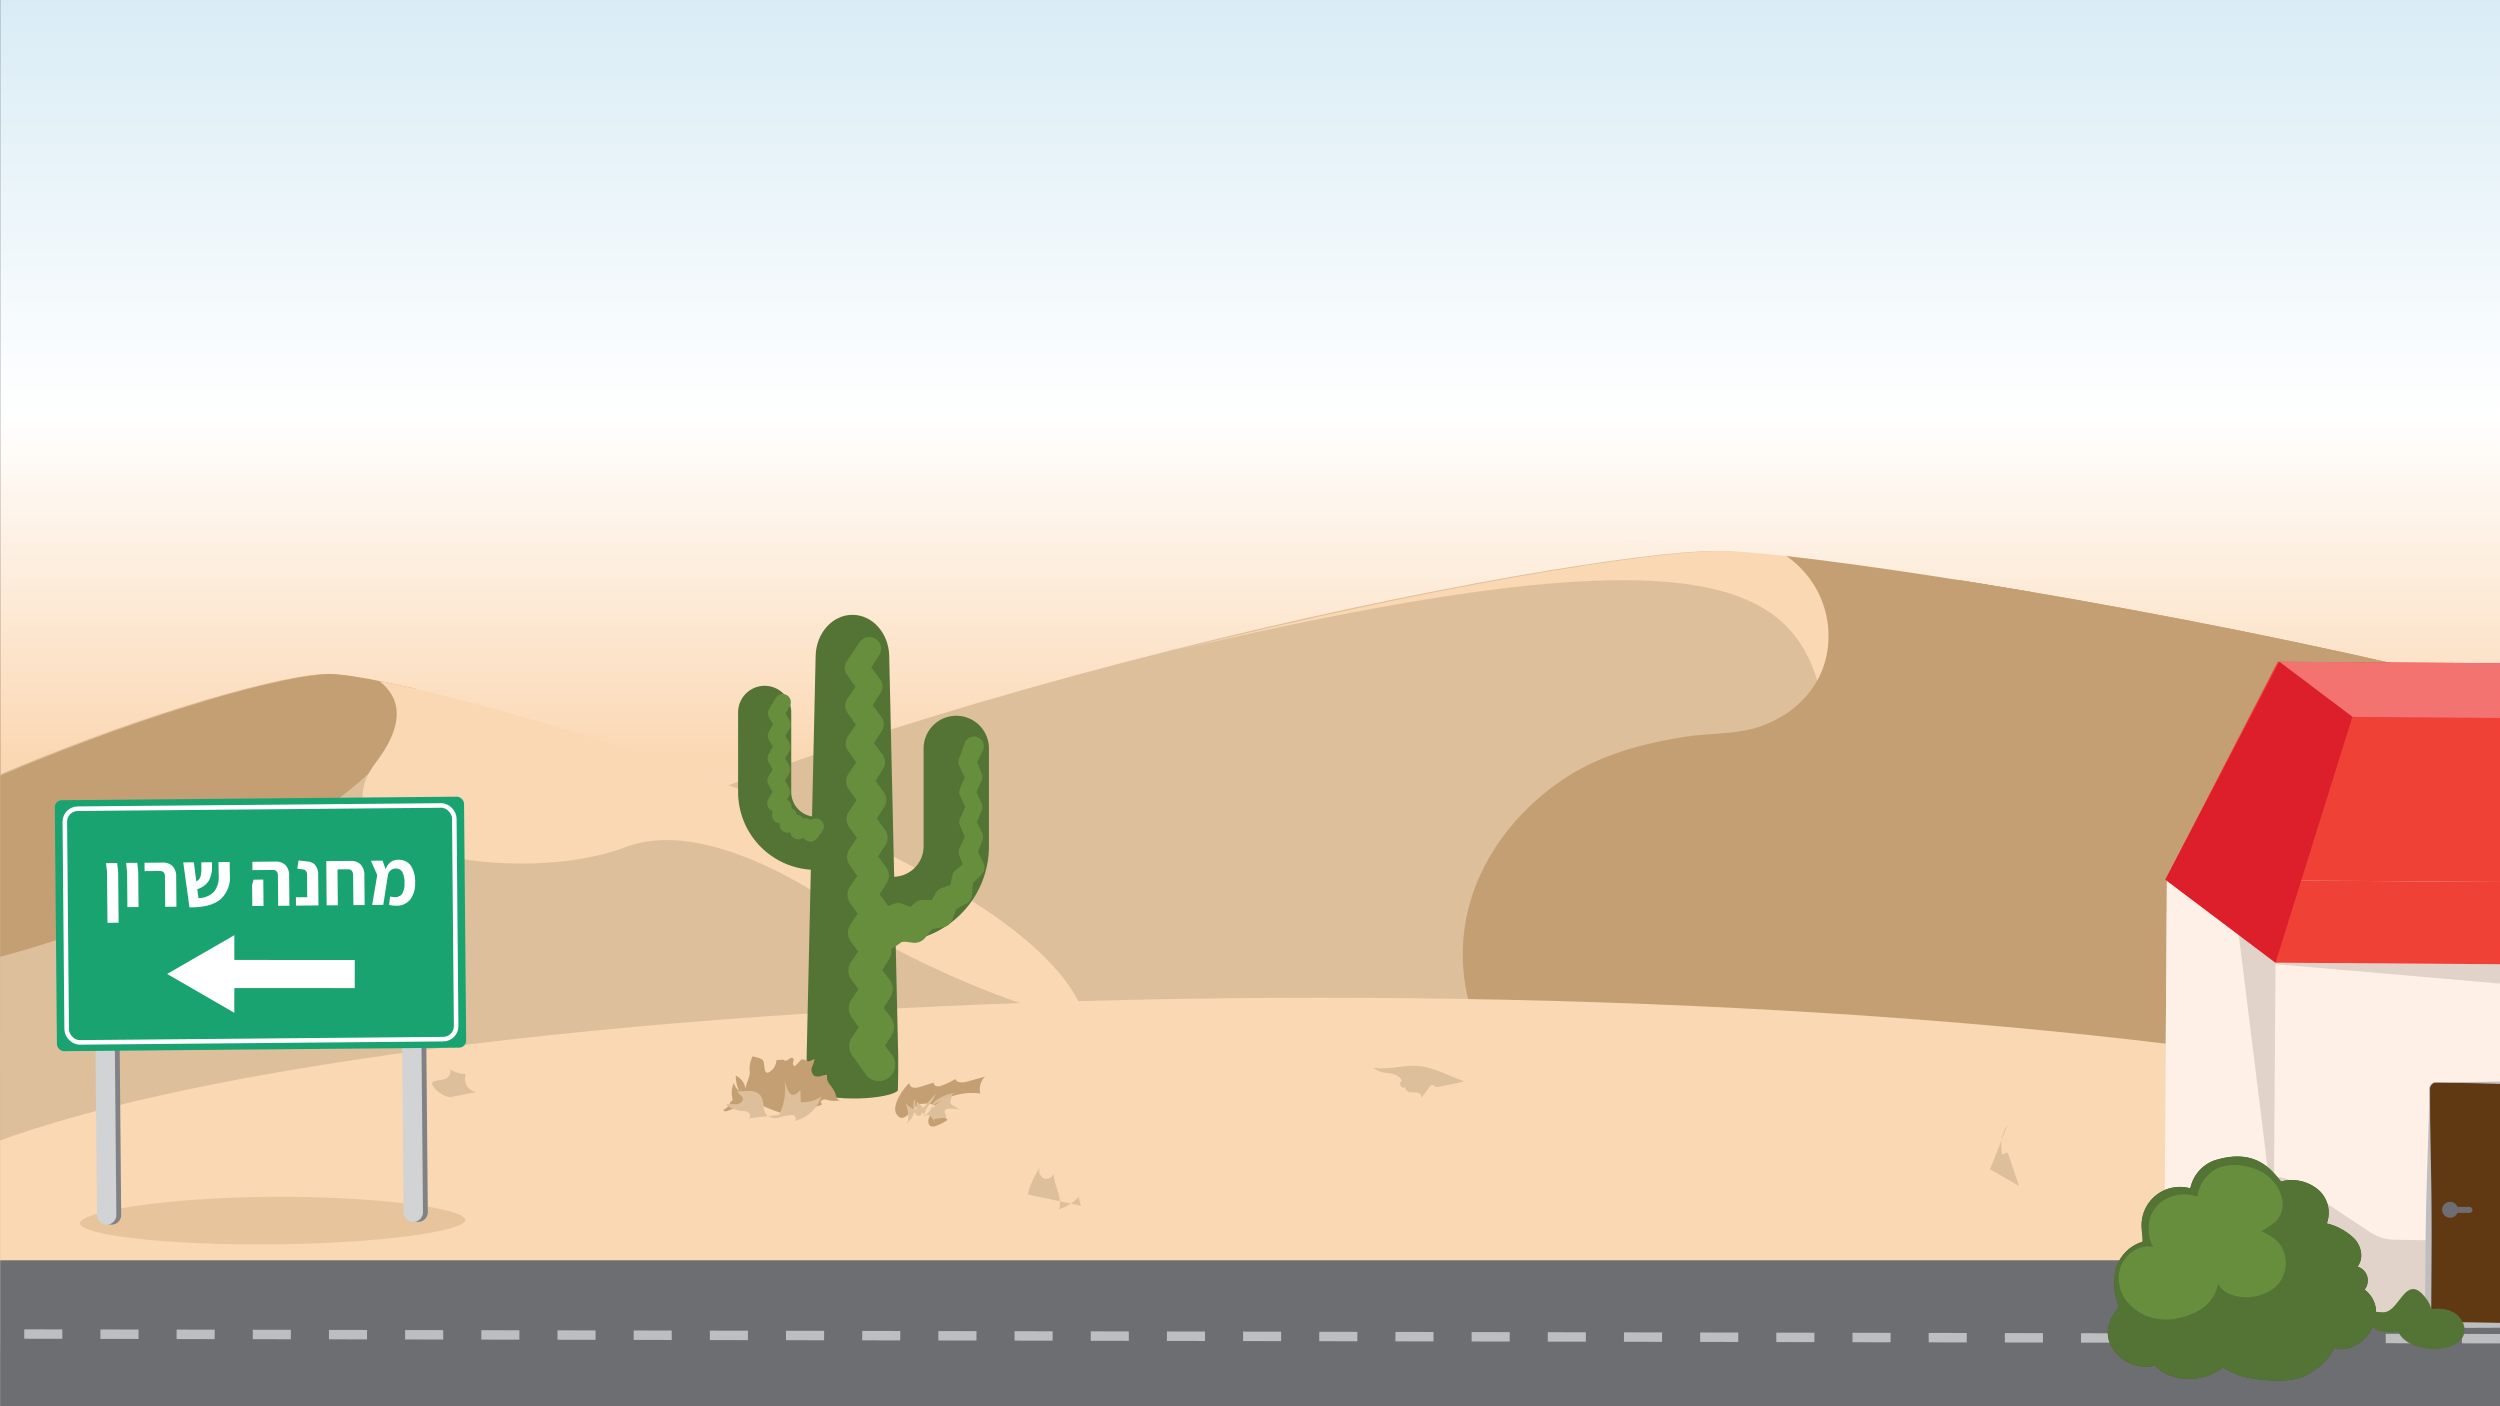 <svg id="bc89f720-4beb-4354-af20-ab79aac42ce9" data-name="Layer 1" xmlns="http://www.w3.org/2000/svg" xmlns:xlink="http://www.w3.org/1999/xlink" viewBox="0 0 530.08 298.153" preserveAspectRatio="none"><rect x="0" y="0" width="530.08" height="298.153" fill="#333333" stroke="none"/><defs><style>.adfe2010-90f7-4662-bf73-006f342bd14d,.b06818fd-de75-4098-8497-e2163bf94bff,.b0f49247-54d2-48fd-b06a-e1b9bc7a2cfc,.b43bb18f-234a-41b2-97a1-5588e0ecda0e,.b8d5ad40-f372-4ff8-b1aa-db2c978fb485,.b99e5aab-8838-465c-9a41-b4980551b7e8,.bbbb4193-8d2e-4d29-aaf3-87af1ebc9388,.bfdb2593-755f-453d-89ff-475523729549,.f4c746aa-87a3-443a-8d58-8485a0c52454,.f5f95e98-fee0-4eba-b12b-f289930bfff1{fill:none;}.be47cf8b-7a21-4d9d-b2fe-e62730a9e101{clip-path:url(#a5347011-96f1-41cb-b32b-edae04ce9808);}.a8c2bf0b-c99e-40fd-b2d7-af49374c0292{fill:#1a242d;}.bd20b9d3-76a5-4a6e-941d-d8f796edf11e{fill:#414042;opacity:0.48;}.a9012a97-3111-434b-bc14-e4aa0a1b9e30{clip-path:url(#f29204ec-4981-4b0e-8b73-2ffb71c01652);}.bd5367c6-0e6e-4f30-b1f1-68c2517afb60{fill:url(#e4b5a73c-b528-4c97-b59f-aec312bb7eca);}.b43bb18f-234a-41b2-97a1-5588e0ecda0e,.bbbb4193-8d2e-4d29-aaf3-87af1ebc9388{stroke:#d1d3d4;}.b06818fd-de75-4098-8497-e2163bf94bff,.b0f49247-54d2-48fd-b06a-e1b9bc7a2cfc,.b43bb18f-234a-41b2-97a1-5588e0ecda0e,.bbbb4193-8d2e-4d29-aaf3-87af1ebc9388,.f5f95e98-fee0-4eba-b12b-f289930bfff1{stroke-miterlimit:10;}.bbbb4193-8d2e-4d29-aaf3-87af1ebc9388{stroke-width:3.094px;stroke-dasharray:30.939 15.469;}.acfa2dc1-ce66-4497-9556-03e329c1d3a2{fill:#ddc09b;}.b3e428bb-64d0-4975-84e8-36aaa46b57a9{clip-path:url(#a1367d87-2acb-44d5-a220-ca1ff420c8dd);}.ad723ae1-abf5-46f3-b2a2-286c44cff881,.f3cc7394-1512-4d7b-8197-f13eab2f5de5{fill:#c59f74;}.b8d90888-b26e-4525-8f88-9b7a77855fa8{fill:#fbd8b4;}.a1df24ae-dbe7-4c44-a4e5-d27707266662{clip-path:url(#ef8b506c-a899-4629-9837-b71b258d84bc);}.e4206620-04b9-4bfd-9219-e5758653d9ab{fill:#6d6e71;}.ad723ae1-abf5-46f3-b2a2-286c44cff881{opacity:0.35;}.b06818fd-de75-4098-8497-e2163bf94bff{stroke:#808285;}.adfe2010-90f7-4662-bf73-006f342bd14d,.b06818fd-de75-4098-8497-e2163bf94bff,.b43bb18f-234a-41b2-97a1-5588e0ecda0e,.b8d5ad40-f372-4ff8-b1aa-db2c978fb485,.b99e5aab-8838-465c-9a41-b4980551b7e8,.f4c746aa-87a3-443a-8d58-8485a0c52454,.f5f95e98-fee0-4eba-b12b-f289930bfff1{stroke-linecap:round;}.b06818fd-de75-4098-8497-e2163bf94bff,.b43bb18f-234a-41b2-97a1-5588e0ecda0e{stroke-width:4.107px;}.f038fb4d-5627-46cd-b998-480dcc703141{fill:#18a371;}.b8d5ad40-f372-4ff8-b1aa-db2c978fb485{stroke:#fff;stroke-width:0.967px;}.adfe2010-90f7-4662-bf73-006f342bd14d,.b8d5ad40-f372-4ff8-b1aa-db2c978fb485,.b99e5aab-8838-465c-9a41-b4980551b7e8,.f4c746aa-87a3-443a-8d58-8485a0c52454{stroke-linejoin:round;}.f3c12cbd-f493-4d66-bd35-ca8218093a51{fill:#fff;}.b99e5aab-8838-465c-9a41-b4980551b7e8,.f4c746aa-87a3-443a-8d58-8485a0c52454{stroke:#537435;}.b99e5aab-8838-465c-9a41-b4980551b7e8{stroke-width:13.853px;}.b89d59f1-5fc8-4863-8d81-a9d5309cb500{fill:#537435;}.f4c746aa-87a3-443a-8d58-8485a0c52454{stroke-width:11.266px;}.b6acaf1a-e43b-4d38-bb2b-d9908f952dc2{fill:#678e3d;}.adfe2010-90f7-4662-bf73-006f342bd14d{stroke:#678e3d;stroke-width:3.463px;}.b0f49247-54d2-48fd-b06a-e1b9bc7a2cfc{stroke:#bcbec0;stroke-width:2px;stroke-dasharray:8.076 8.076;}.b6d43781-359c-44ca-947d-f788a6e3de37{fill:#e1d3ca;}.b61af5da-dead-46e3-8a26-f6a9fbaaf8f2{clip-path:url(#f9c96ec2-2e2e-4af5-ab6c-e267d2f7c04a);}.b0336305-10d1-47cd-a1ad-e4da4a902997{fill:#fff0e7;}.e21bc3b0-3739-4119-804a-fbcf3e95af33{fill:#ef4136;}.ba004b4e-49ce-40f0-af2b-df04805be5ca{fill:#f37371;}.b4613f6a-0cda-485f-a6ea-aa005f8dce92{fill:#603913;}.f835f902-ef71-4617-957f-45d9fda4f7fa{fill:#bcbec0;}.f5f95e98-fee0-4eba-b12b-f289930bfff1{stroke:#6d6e71;stroke-width:1.261px;}.a5a4b3e5-ba39-49cc-9841-aa67090ce07e{fill:#415829;}.ea0f9ca7-c7fd-4ae7-8d57-6645a8b278bc{fill:#dc1f2b;}</style><clipPath id="a5347011-96f1-41cb-b32b-edae04ce9808"><rect class="bfdb2593-755f-453d-89ff-475523729549" x="0.038" y="-349.373" width="530.043" height="298.149"/></clipPath><clipPath id="f29204ec-4981-4b0e-8b73-2ffb71c01652"><rect class="bfdb2593-755f-453d-89ff-475523729549" x="0.038" width="530.043" height="298.149"/></clipPath><linearGradient id="e4b5a73c-b528-4c97-b59f-aec312bb7eca" x1="265.059" y1="298.149" x2="265.059" gradientTransform="translate(414.133 -115.984) rotate(90)" gradientUnits="userSpaceOnUse"><stop offset="0" stop-color="#ddcec8"/><stop offset="0.463" stop-color="#fbd8b4"/><stop offset="0.703" stop-color="#fff"/><stop offset="1" stop-color="#d9ecf5"/></linearGradient><clipPath id="a1367d87-2acb-44d5-a220-ca1ff420c8dd"><path class="bfdb2593-755f-453d-89ff-475523729549" d="M634.02,194.697c0-38.495-240.254-77.872-269.362-77.872-29.106,0-187.404,30.128-271.404,77.872-33.467,19.022,121.055,69.702,270.383,69.702S634.02,233.193,634.02,194.697Z"/></clipPath><clipPath id="ef8b506c-a899-4629-9837-b71b258d84bc"><path class="bfdb2593-755f-453d-89ff-475523729549" d="M230.862,220.781c0-38.495-143.505-77.872-160.891-77.872-17.385,0-111.937,30.128-162.111,77.872-19.99,19.022,72.306,69.702,161.501,69.702S230.862,259.276,230.862,220.781Z"/></clipPath><clipPath id="f9c96ec2-2e2e-4af5-ab6c-e267d2f7c04a"><rect class="bfdb2593-755f-453d-89ff-475523729549" x="459.183" y="186.99" width="140.057" height="76.549" transform="translate(1056.846 454.197) rotate(-179.602)"/></clipPath></defs><title>Artboard 364</title><g class="be47cf8b-7a21-4d9d-b2fe-e62730a9e101"><path class="a8c2bf0b-c99e-40fd-b2d7-af49374c0292" d="M289.445,128.223c2.257-2.172,4.186-4.242,7.331-4.825,4.1-.76,7.231,1.596,9.878,4.029a7.005,7.005,0,0,1,2.346,3.578,9,9,0,0,1-.384,4.116,40.558,40.558,0,0,1-9.974,17.379c-3.102,3.207-6.915,6-11.114,6.806s-8.748-.841-10.156-4.594c-1.536-4.093.887-8.988,3.228-13.193,1.185-2.128,2.668-4.039,3.012-6.429a7.009,7.009,0,0,1,.312-1.603c.377-.961,1.78-1.529,2.529-2.247C287.475,130.259,288.425,129.205,289.445,128.223Z"/><path class="a8c2bf0b-c99e-40fd-b2d7-af49374c0292" d="M183.55,80.209c2.878-1.43,5.405-2.858,8.641-2.5,4.218.467,6.509,3.649,8.306,6.763a6.857,6.857,0,0,1,1.142,4.128,9.18,9.18,0,0,1-1.678,3.848,42.434,42.434,0,0,1-15.184,13.804c-4.026,2.179-8.61,3.751-12.94,3.299s-8.219-3.366-8.396-7.388c-.193-4.386,3.709-8.388,7.313-11.749,1.824-1.701,3.868-3.106,4.96-5.305a7.202,7.202,0,0,1,.811-1.45c.671-.815,2.211-.95,3.166-1.422C180.993,81.592,182.249,80.856,183.55,80.209Z"/><ellipse class="bd20b9d3-76a5-4a6e-941d-d8f796edf11e" cx="206.666" cy="138.85" rx="24.065" ry="132.688" transform="matrix(0.256, -0.967, 0.967, 0.256, 19.609, 303.166)"/></g><g class="a9012a97-3111-434b-bc14-e4aa0a1b9e30"><rect class="bd5367c6-0e6e-4f30-b1f1-68c2517afb60" x="115.984" y="-115.947" width="298.149" height="530.043" transform="translate(115.984 414.133) rotate(-90)"/><line class="bbbb4193-8d2e-4d29-aaf3-87af1ebc9388" x1="-19.086" y1="282.533" x2="530.08" y2="282.533"/><path class="acfa2dc1-ce66-4497-9556-03e329c1d3a2" d="M632.871,194.697c0-38.495-240.254-77.872-269.362-77.872-29.106,0-187.404,30.128-271.404,77.872-33.467,19.022,121.055,69.702,270.383,69.702S632.871,233.193,632.871,194.697Z"/><g class="b3e428bb-64d0-4975-84e8-36aaa46b57a9"><ellipse class="f3cc7394-1512-4d7b-8197-f13eab2f5de5" cx="477.765" cy="156.548" rx="76.851" ry="55.935"/><path class="b8d90888-b26e-4525-8f88-9b7a77855fa8" d="M386.871,150.719c-5.362-28.723-23.74-43.189-177.952-2.733-40.122,10.526,115.471-46.326,156.246-47.869C399.318,98.825,389.135,162.846,386.871,150.719Z"/><path class="f3cc7394-1512-4d7b-8197-f13eab2f5de5" d="M439.977,146.554c0-18.463-18.993-33.431-42.421-33.431a51.402,51.402,0,0,0-20.053,3.983A20.557,20.557,0,0,1,387.701,134.856c0,9.163-5.879,16.069-14.269,19.098-5.021,1.813-10.573,1.416-15.819,2.227-9.144,1.413-18.17,3.757-25.944,8.915-12.518,8.304-21.521,21.879-21.521,37.216,0,26.203,25.377,47.444,56.681,47.444,31.304,0,56.681-21.241,56.681-47.444a41.758,41.758,0,0,0-8.68-25.22C429.648,171.878,439.977,160.169,439.977,146.554Z"/><rect class="f3cc7394-1512-4d7b-8197-f13eab2f5de5" x="399.351" y="123.069" width="230.553" height="153.957"/></g><path class="acfa2dc1-ce66-4497-9556-03e329c1d3a2" d="M230.175,220.781c0-38.495-143.505-77.872-160.891-77.872-17.385,0-111.937,30.128-162.111,77.872-19.99,19.022,72.306,69.702,161.501,69.702S230.175,259.276,230.175,220.781Z"/><g class="a1df24ae-dbe7-4c44-a4e5-d27707266662"><path class="f3cc7394-1512-4d7b-8197-f13eab2f5de5" d="M-2.491,153.591s68.658-35.983,88.468-12.383c14.681,17.489-43.898,51.878-91.021,62.936l-48.689-22.979Z"/><path class="b8d90888-b26e-4525-8f88-9b7a77855fa8" d="M70.148,140.57c-2.298-.383,24.128,1.915,9.574,21.064s30.638,26.426,52.851,18S188.871,200.697,188.871,200.697s26.336,14.18,43.021,15.687c26.798,2.421,48.836-7.409,48.128-7.645-1.149-.383-49.158-60.511-49.158-60.511Z"/></g><ellipse class="b8d90888-b26e-4525-8f88-9b7a77855fa8" cx="279.892" cy="264.03" rx="308.936" ry="52.475"/><rect class="e4206620-04b9-4bfd-9219-e5758653d9ab" x="-11.81" y="267.214" width="541.89" height="30.935"/><path class="ad723ae1-abf5-46f3-b2a2-286c44cff881" d="M98.661,258.654c.022,2.453-18.497,5.005-41.057,5.206s-40.62-2.024-40.642-4.477,17.537-5.418,40.097-5.619S98.639,256.201,98.661,258.654Z"/><line class="b06818fd-de75-4098-8497-e2163bf94bff" x1="23.333" y1="222.775" x2="23.644" y2="257.61"/><line class="b43bb18f-234a-41b2-97a1-5588e0ecda0e" x1="22.306" y1="222.775" x2="22.617" y2="257.61"/><line class="b06818fd-de75-4098-8497-e2163bf94bff" x1="88.348" y1="222.195" x2="88.659" y2="257.029"/><line class="b43bb18f-234a-41b2-97a1-5588e0ecda0e" x1="87.321" y1="222.195" x2="87.632" y2="257.029"/><rect class="f038fb4d-5627-46cd-b998-480dcc703141" x="11.843" y="169.293" width="86.777" height="53.22" rx="1.507" transform="translate(-1.746 0.501) rotate(-0.511)"/><rect class="b8d5ad40-f372-4ff8-b1aa-db2c978fb485" x="13.941" y="171.128" width="82.583" height="49.55" rx="2.753" transform="translate(-1.746 0.501) rotate(-0.511)"/><path class="f3c12cbd-f493-4d66-bd35-ca8218093a51" d="M22.69,184.923l-.214-1.921,2.366-.021.214,1.92.096,10.744-2.366.021Z"/><path class="f3c12cbd-f493-4d66-bd35-ca8218093a51" d="M26.945,184.885l-.214-1.921,2.366-.021.214,1.92.066,7.459-2.366.021Z"/><path class="f3c12cbd-f493-4d66-bd35-ca8218093a51" d="M34.972,185.865q-.01-1.198-1.11-1.189l-3.204.028-.016-1.773,3.844-.035a2.844,2.844,0,0,1,2.085.729,3.159,3.159,0,0,1,.784,2.334l.056,6.292-2.382.021Z"/><path class="f3c12cbd-f493-4d66-bd35-ca8218093a51" d="M46.827,190.614q-1.972,1.736-6.146,1.772l-.509.004L38.855,182.857l2.251-.021.513,4.054a1.702,1.702,0,0,0,.878-.994,6.11,6.11,0,0,0,.196-1.973l-.01-1.085,2.251-.02.009,1.035a5.759,5.759,0,0,1-.697,2.938,4.341,4.341,0,0,1-2.415,1.738l.246,1.888a4.522,4.522,0,0,0,3.34-1.386,5.054,5.054,0,0,0,.955-3.368l-.058-2.875,2.382-.021.041,2.743A6.267,6.267,0,0,1,46.827,190.614Z"/><path class="f3c12cbd-f493-4d66-bd35-ca8218093a51" d="M53.454,187.623l.318-1.104,2.054-.019.05,5.586L53.494,192.107Zm5.47-1.972q-.01-1.198-1.111-1.189l-4.288.039-.016-1.774,4.93-.044a2.847,2.847,0,0,1,2.084.729,3.16,3.16,0,0,1,.784,2.334l.056,6.293-2.382.021Z"/><path class="f3c12cbd-f493-4d66-bd35-ca8218093a51" d="M62.743,190.251l2.398-.021-.042-4.748a1.245,1.245,0,0,0-.23-.836,1.086,1.086,0,0,0-.685-.306l-1.151-.154.28-1.744,2.056.245a2.162,2.162,0,0,1,1.544.84,3.074,3.074,0,0,1,.551,1.868l.059,6.588-4.765.043Z"/><path class="f3c12cbd-f493-4d66-bd35-ca8218093a51" d="M76.475,183.309a3.308,3.308,0,0,1,.785,2.376l.055,6.21-2.382.021-.056-6.325q-.012-1.282-1.113-1.271l-2.201.02.067,7.606-2.366.021-.074-8.312-.009-1.067,5.209-.047A2.762,2.762,0,0,1,76.475,183.309Z"/><path class="f3c12cbd-f493-4d66-bd35-ca8218093a51" d="M86.989,190.716a3.62,3.62,0,0,1-2.97,1.332,6.433,6.433,0,0,1-1.512-.184l.197-1.776a4.947,4.947,0,0,0,1.02.123,1.745,1.745,0,0,0,1.587-.762,4.167,4.167,0,0,0,.457-2.214,4.664,4.664,0,0,0-.474-2.354,1.519,1.519,0,0,0-1.395-.719,1.622,1.622,0,0,0-1.104.404,1.75,1.75,0,0,0-.557,1.072l-.965,6.22-2.365.021,1.078-6.335-1.342-3.044,2.464-.021.674,1.866a2.996,2.996,0,0,1,1.021-1.528,2.617,2.617,0,0,1,1.571-.516,3.164,3.164,0,0,1,2.688,1.184,5.967,5.967,0,0,1,.954,3.631A5.54,5.54,0,0,1,86.989,190.716Z"/><polygon class="f3c12cbd-f493-4d66-bd35-ca8218093a51" points="75.219 203.555 49.689 203.539 49.692 198.286 35.437 206.509 49.682 214.748 49.685 209.495 75.215 209.512 75.219 203.555"/><path class="b99e5aab-8838-465c-9a41-b4980551b7e8" d="M182.068,192.831h7.307a13.385,13.385,0,0,0,13.385-13.385v-20.756"/><path class="b89d59f1-5fc8-4863-8d81-a9d5309cb500" d="M180.742,130.363h0c4.231,0,7.691,3.861,7.8,8.703L190.44,223.51c.054,2.423-.059,7.698-.059,7.698-1.424,1.766-14.148,2.83-19.436-.196,0,0,.047-5.162.099-7.502l1.898-84.443C173.051,134.224,176.511,130.363,180.742,130.363Z"/><path class="f4c746aa-87a3-443a-8d58-8485a0c52454" d="M178.961,178.812h-5.942a10.885,10.885,0,0,1-10.885-10.885V151.046"/><path class="b6acaf1a-e43b-4d38-bb2b-d9908f952dc2" d="M186.42,138.902l-2.641,4.096-.066-2.882,2.898,3.921a2.547,2.547,0,0,1,.096,2.888l-.029.044-2.641,4.097-.068-2.982,2.898,3.92a2.635,2.635,0,0,1,.1,2.987l-.03.045-2.641,4.098-.07-3.082,2.897,3.921a2.721,2.721,0,0,1,.103,3.086l-.031.047-2.641,4.098-.073-3.183,2.898,3.92a2.808,2.808,0,0,1,.105,3.186l-.032.048-2.641,4.093-.075-3.284,2.898,3.92a2.896,2.896,0,0,1,.109,3.284l-.033.05-2.641,4.096-.077-3.383,2.898,3.922a2.983,2.983,0,0,1,.112,3.382l-.034.051-2.641,4.097-.08-3.484,2.898,3.922a3.07,3.07,0,0,1,.116,3.48l-.035.053-2.641,4.101-.083-3.582,2.898,3.923a3.158,3.158,0,0,1,.12,3.579l-.036.054-2.641,4.101-.085-3.683,2.898,3.922a3.245,3.245,0,0,1,.123,3.678l-.037.056-2.641,4.1-.087-3.783,2.898,3.924a3.331,3.331,0,0,1,.127,3.774l-.038.057L186.364,223.703l-.089-3.879,2.898,3.93a3.464,3.464,0,0,1-5.575,4.111c-.009-.012-.028-.039-.037-.051l-2.827-3.982-.036-.051a3.385,3.385,0,0,1-.053-3.829l2.714-4.059.09,3.831-2.827-3.976-.035-.049a3.296,3.296,0,0,1-.052-3.734l2.714-4.052.086,3.733-2.826-3.974-.034-.048a3.209,3.209,0,0,1-.051-3.635l2.714-4.052.083,3.632-2.826-3.975-.033-.047a3.122,3.122,0,0,1-.049-3.536l2.714-4.052.082,3.533L180.284,191.52l-.032-.045a3.035,3.035,0,0,1-.047-3.438l2.714-4.048.079,3.433-2.826-3.974-.031-.044a2.947,2.947,0,0,1-.046-3.34l2.714-4.047.076,3.334-2.826-3.972-.03-.043a2.859,2.859,0,0,1-.044-3.242l2.715-4.045.073,3.234-2.826-3.972-.029-.041a2.773,2.773,0,0,1-.044-3.142l2.715-4.049.072,3.132-2.826-3.973-.029-.04a2.685,2.685,0,0,1-.042-3.042l2.714-4.049.07,3.032-2.826-3.972-.028-.039a2.598,2.598,0,0,1-.041-2.943l2.715-4.049.067,2.932-2.827-3.973-.026-.037a2.51,2.51,0,0,1-.04-2.845l2.715-4.048a2.492,2.492,0,0,1,4.164,2.738Z"/><path class="b6acaf1a-e43b-4d38-bb2b-d9908f952dc2" d="M208.373,159.205q-.787,1.551-1.53,3.12l-.01-1.514,1.311,3.215.03.073a1.742,1.742,0,0,1-.021,1.358l-1.405,3.17-.009-1.394,1.409,3.171a1.752,1.752,0,0,1,.01,1.396q-.685,1.594-1.329,3.207l-.01-1.425,1.467,3.147a1.759,1.759,0,0,1,.048,1.379l-.038.097-1.256,3.243-.005-1.555,1.524,3.185a1.984,1.984,0,0,1-.371,2.243l-.134.136-2.4,2.447.712-1.356c-.092,1.091-.204,2.18-.274,3.274a2.12,2.12,0,0,1-1.13,1.743l-.314.164-2.91,1.523,1.339-1.295c-.413,1.015-.796,2.044-1.186,3.07a2.493,2.493,0,0,1-1.897,1.569l-.507.088c-1.081.189-2.164.354-3.244.563l1.997-.918-2.101,2.54a2.88,2.88,0,0,1-2.607,1.019l-.796-.11c-1.092-.15-2.18-.317-3.275-.453l2.772-.29c-.917.613-1.825,1.244-2.728,1.886a4.471,4.471,0,1,1-5.18-7.288,4.601,4.601,0,0,1,1.222-.612c1.054-.339,2.104-.688,3.143-1.056l.945-.334a2.568,2.568,0,0,1,1.827.044c1.022.418,2.052.805,3.078,1.209l-3.403.91,2.57-2.064.521-.419a2.269,2.269,0,0,1,1.476-.499c1.099.026,2.195.008,3.292.015l-2.404,1.658c.555-.947,1.118-1.89,1.651-2.847l.167-.299a2.193,2.193,0,0,1,1.172-.996l3.09-1.114-1.445,1.907c.235-1.071.427-2.148.64-3.223l.047-.24a1.934,1.934,0,0,1,.665-1.117l2.639-2.188-.504,2.379-1.286-3.288-.051-.129a1.821,1.821,0,0,1,.045-1.426l1.47-3.152.011,1.476-1.348-3.2-.029-.07a1.695,1.695,0,0,1,.02-1.355q.721-1.579,1.397-3.177l.01,1.395-1.406-3.173a1.743,1.743,0,0,1-.02-1.369l.011-.026,1.321-3.206.01,1.431-1.503-3.13a1.757,1.757,0,0,1-.059-1.389l.048-.125q.623-1.621,1.197-3.263a2.082,2.082,0,1,1,3.93,1.38A2.299,2.299,0,0,1,208.373,159.205Z"/><polyline class="adfe2010-90f7-4662-bf73-006f342bd14d" points="165.96 148.889 164.555 151.254 165.921 153.642 164.516 156.003 165.882 158.389 164.477 160.755 165.842 163.145 164.437 165.512 165.803 167.906 164.398 170.305 166.123 171.132 165.425 172.82 167.238 173.03 167.033 174.846 168.818 174.478 169.265 176.245 170.786 175.236 171.85 176.717 172.954 175.256"/><path class="acfa2dc1-ce66-4497-9556-03e329c1d3a2" d="M294.299,227.515c1.171.168,2.497.561,2.956,1.651a.779.779,0,0,0,.758,1.361c-.126.528.443.981.979,1.066a14.235,14.235,0,0,1,1.621.112c.523.147.986.762.688,1.216l1.84-2.511c.127-.173.284-.363.498-.369.25-.007.426.234.647.352a1.407,1.407,0,0,0,.949.022c1.741-.369,3.513-.681,5.227-1.145-2.733-.94-5.841-2.601-8.676-3.12-3.441-.63-6.991.765-10.612.236A5.196,5.196,0,0,0,294.299,227.515Z"/><path class="f3cc7394-1512-4d7b-8197-f13eab2f5de5" d="M178.261,233.276a.812.812,0,0,1-.836-.483,6.404,6.404,0,0,1-.315-.99,7.623,7.623,0,0,0-1.178-1.851,2.514,2.514,0,0,1-.562-2.054c-.973.034-2.054.712-2.825.119a1.676,1.676,0,0,1-.367-1.804,6.179,6.179,0,0,0,.537-1.686,6.833,6.833,0,0,1-1.122.478c-.562.07-1.034-.481-1.524-.38a.811.811,0,0,0-.393.273l-.912.956a.529.529,0,0,1-.226.164c-.312.086-.466-.388-.379-.7s.238-.694.005-.919c-.272-.262-.705.011-.997.25s-.823.396-.968.047l-1.28.035a.361.361,0,0,0-.232.061.385.385,0,0,0-.092.258,3.042,3.042,0,0,1-1.499,2.263.619.619,0,0,1-.651.063.646.646,0,0,1-.19-.297c-.216-.546-.196-1.92-.524-2.313-.35-.419-1.577-.585-2.115-.828a5.565,5.565,0,0,0-.644,3.4c.013,1.201-.953,2.7-.882,3.715a3.625,3.625,0,0,0-2.081-2.988,7.384,7.384,0,0,0,.697,3.226,3.093,3.093,0,0,1-1.1-1.665,4.812,4.812,0,0,0-.364,2.982,1.531,1.531,0,0,1,.052.605.434.434,0,0,1-.417.371,2.439,2.439,0,0,1-1.484,1.719c.029.447.712.356,1.114.159,1.067-.522,2.503-.714,3.322.146a23.933,23.933,0,0,1,2.724-2.249l-.467.261c3.359,1.78,7.138,3.382,10.858,2.605a2.189,2.189,0,0,0-.821-2.731,3.371,3.371,0,0,0,4.18.679l-.278-.473c.105-.615.989-.686,1.558-.431A5.943,5.943,0,0,0,178.261,233.276Z"/><path class="acfa2dc1-ce66-4497-9556-03e329c1d3a2" d="M165.229,236.372a12.681,12.681,0,0,0,1.127-7.374,10.424,10.424,0,0,0,.768,2.282,1.586,1.586,0,0,0,.604.767c.706.384,1.49-.332,1.976-.973l.088,2.646a7.234,7.234,0,0,0,4.363-1.205,8.051,8.051,0,0,1-5.661,5.177.731.731,0,0,0-.083-1.123,1.142,1.142,0,0,0-.554-.14,10.205,10.205,0,0,0-2.628.499,2.853,2.853,0,0,1-2.549-.408c-1.125-1.032-.5-3.061-1.452-4.254a3.015,3.015,0,0,0-2.306-.936c-.856-.027-1.715.118-2.567.037.151.607.964.859,1.128,1.462.193.71-.653,1.291-1.388,1.33a8.244,8.244,0,0,0-2.195.039,6.446,6.446,0,0,0,3.333,1.343,2.957,2.957,0,0,1,1.434.334c.408.284.551.992.125,1.248"/><path class="f3cc7394-1512-4d7b-8197-f13eab2f5de5" d="M195.047,230.458l2.92-.91a.755.755,0,0,0,.618.759,1.971,1.971,0,0,0,1.052-.128,12.473,12.473,0,0,0,2.907-1.399c.339.892,1.618.801,2.538.545l3.78-1.054a3.773,3.773,0,0,0-.999,3.59,13.478,13.478,0,0,0-7.126,1.009,2.757,2.757,0,0,0-1.502,1.209c-.571,1.233.629,2.517,1.702,3.349a9.75,9.75,0,0,1-2.429,1.284,1.663,1.663,0,0,1-.988.122c-.818-.226-.876-1.45-.362-2.125a12.986,12.986,0,0,1,1.98-1.584c-.766-1.171-2.442-1.217-3.833-1.063-1.763.195-3.53,4.778-5.207,2.174-1.171-1.817,1.486-5.503,2.68-6.59C193.025,230.83,194.099,230.754,195.047,230.458Z"/><path class="acfa2dc1-ce66-4497-9556-03e329c1d3a2" d="M196.824,236.083c.223.069.319-.266.35-.497A2.822,2.822,0,0,1,198.675,233.817a31.188,31.188,0,0,1,3.854-2.092,8.523,8.523,0,0,0-4.127,1.689c-.418.321-.842.78-.747,1.298.052.286.259.528.297.816.074.563-.56,1.012-1.126.972a2.912,2.912,0,0,1-1.5-.751.528.528,0,0,1-.179.787.797.797,0,0,1-.866-.163,1.711,1.711,0,0,1-.449-.809,4.222,4.222,0,0,1,.06-2.547,4.951,4.951,0,0,1-1.603,5.17.283.283,0,0,1,.257-.329,9.194,9.194,0,0,0-.528-3.992,5.535,5.535,0,0,0,1.647,1.316.486.486,0,0,0,.413.069c.152-.07.193-.264.214-.43l.159-1.244,1.085,1.074a.268.268,0,0,0,.476-.026l2.327-2.696c-.412,1.787-2.513,3.047-2.327,4.872,1.702-1.909,3.501-3.885,5.896-4.782a11.242,11.242,0,0,0-.353,1.465.87.87,0,0,0,.012.479.908.908,0,0,0,.412.384l1.569.935a10.555,10.555,0,0,0-2.458-.183.912.912,0,0,0-.621.192.79.79,0,0,0-.071.835,2.8,2.8,0,0,1,.286.835l-1.98.202a.842.842,0,0,0-.613.24c-.137.18-.004.526.216.472"/><path class="acfa2dc1-ce66-4497-9556-03e329c1d3a2" d="M217.909,253.272a16.829,16.829,0,0,1,2.603-5.727,1.767,1.767,0,0,0,.825,2.319,1.544,1.544,0,0,0,2.06-1.17c0,2.633,1.978,5.208,1.148,7.708a9.849,9.849,0,0,0,4.18-2.618,9.598,9.598,0,0,0,.51,1.878"/><path class="acfa2dc1-ce66-4497-9556-03e329c1d3a2" d="M95.337,232.651a5.39,5.39,0,0,1-3.843-3.02c.796-.657,1.97-.516,2.938-.876s1.555-1.959.578-2.292a6.622,6.622,0,0,0,3.762,1.266,2.858,2.858,0,0,0,2.229,3.832"/><path class="acfa2dc1-ce66-4497-9556-03e329c1d3a2" d="M421.947,247.92l3.773-9.49a8.01,8.01,0,0,0-1.148,6.439,1.799,1.799,0,0,1,1.132-.467l2.405,7.082"/><line class="b0f49247-54d2-48fd-b06a-e1b9bc7a2cfc" x1="530.08" y1="283.85" x2="0.038" y2="282.85"/><rect class="b6d43781-359c-44ca-947d-f788a6e3de37" x="459.183" y="186.99" width="140.057" height="76.549" transform="translate(1056.846 454.197) rotate(-179.602)"/><g class="b61af5da-dead-46e3-8a26-f6a9fbaaf8f2"><rect class="b0336305-10d1-47cd-a1ad-e4da4a902997" x="449.531" y="182.211" width="125.702" height="99.518" transform="translate(1023.142 467.491) rotate(-179.602)"/><polygon class="b6d43781-359c-44ca-947d-f788a6e3de37" points="482.507 200.711 482.108 258.125 474.387 195.776 482.507 200.711"/><polygon class="b6d43781-359c-44ca-947d-f788a6e3de37" points="478.641 204.095 575.665 212.507 575.424 204.767 478.641 204.095"/></g><polygon class="e21bc3b0-3739-4119-804a-fbcf3e95af33" points="482.953 140.303 576.001 140.949 599.182 187.475 459.128 186.503 482.953 140.303"/><polygon class="ba004b4e-49ce-40f0-af2b-df04805be5ca" points="498.783 152.004 560.493 152.433 576.162 140.95 483.275 140.305 498.783 152.004"/><polygon class="e21bc3b0-3739-4119-804a-fbcf3e95af33" points="482.483 204.122 575.424 204.767 599.021 187.474 459.128 186.503 482.483 204.122"/><path class="b6d43781-359c-44ca-947d-f788a6e3de37" d="M485.556,280.694l83.996.583a9.916,9.916,0,0,0,8.574-4.817l7.932-13.231a9.916,9.916,0,0,0-6.982-14.897h0a9.916,9.916,0,0,0-7.15,1.634l-6.511,4.487a9.916,9.916,0,0,0-1.785,1.578l-.923,1.039a9.916,9.916,0,0,1-6.773,3.308l-.511.033a9.916,9.916,0,0,0-3.699.979l-2.063,1.004a9.916,9.916,0,0,1-4.478.999l-37.364-.524a9.916,9.916,0,0,1-5.347-1.655l-15.174-10.079a9.916,9.916,0,0,0-11.089.078l-5.911,4.048a9.916,9.916,0,0,0-.369,16.098l9.725,7.337A9.916,9.916,0,0,0,485.556,280.694Z"/><rect class="b4613f6a-0cda-485f-a6ea-aa005f8dce92" x="503.452" y="241.117" width="51.425" height="28.333" rx="1.328" transform="translate(270.213 782.663) rotate(-89.602)"/><path class="f835f902-ef71-4617-957f-45d9fda4f7fa" d="M516.505,229.42c3.276-.014,6.552.012,9.828-.034l9.828-.163c1.638-.025,3.276-.067,4.914-.063.429.002.774-.011,1.273.004a1.848,1.848,0,0,1,1.671,1.666c.017.302.006.437.011.663l.005,1.229c.023,3.276-.065,6.551-.092,9.827-.125,6.551-.377,13.101-.441,19.652-.064,3.275-.063,6.551-.065,9.827q-.01,2.457.015,4.914l.02,2.457a1.982,1.982,0,0,1-.325,1.364,1.668,1.668,0,0,1-1.325.669c-6.552.034-13.104.125-19.656.112l-4.914-.002c-.434-.004-.763.009-1.284-.009a1.97,1.97,0,0,1-1.777-1.782c-.017-.323-.005-.442-.008-.673l0-1.229.075-9.827c.044-6.551.15-13.102.372-19.652l.308-9.825c.061-1.638.067-3.275.1-4.913l.04-2.457a1.756,1.756,0,0,1,.304-1.212A1.401,1.401,0,0,1,516.505,229.42Zm-.001.126a1.263,1.263,0,0,0-1.004.505,1.596,1.596,0,0,0-.25,1.123l.006,2.457c.01,1.638-.007,3.276.032,4.914l.172,9.829c.13,6.552.146,13.104.099,19.655l-.061,9.827-.017,1.229-.004.555a.675.675,0,0,0,.095.297.69.69,0,0,0,.518.334l1.172.02,4.913.066c6.551.079,13.101.26,19.652.384a.994.994,0,0,0,.802-.375,1.35,1.35,0,0,0,.228-.971l.054-2.457q.062-2.457.084-4.913c.044-3.275.09-6.551.072-9.827.028-6.552-.134-13.104-.168-19.656.018-3.275-.025-6.552.044-9.827l.022-1.229.007-.565a.799.799,0,0,0-.11-.351.812.812,0,0,0-.609-.396l-1.183-.026c-1.638-.019-3.275-.083-4.913-.131l-9.825-.299C523.055,229.625,519.779,229.605,516.504,229.546Z"/><circle class="e4206620-04b9-4bfd-9219-e5758653d9ab" cx="519.499" cy="256.515" r="1.693"/><line class="f5f95e98-fee0-4eba-b12b-f289930bfff1" x1="519.499" y1="256.515" x2="523.604" y2="256.544"/><path class="a5a4b3e5-ba39-49cc-9841-aa67090ce07e" d="M448.303,271.116a12.856,12.856,0,0,0,.7,5.145,1.65,1.65,0,0,1,.145.991,1.861,1.861,0,0,1-.36.583c-1.545,1.98-2.338,4.156-1.572,6.573a8.342,8.342,0,0,0,9.83,5.124c1.321,1.816,4.424,2.785,6.768,2.834a12.133,12.133,0,0,0,7.626-2.463c-.216.169,3.238,1.715,3.569,1.812a25.996,25.996,0,0,0,4.784.852c3.053.304,6.282.336,9.03-.869a14.652,14.652,0,0,0,6.23-5.947c2.185.909,4.784-.354,6.33-1.986a8.276,8.276,0,0,0,2.42-5.217,6.038,6.038,0,0,0-2.445-5.11,3.07,3.07,0,0,0-1.49-4.869c1.33-1.73.862-4.191-.589-5.848a12.557,12.557,0,0,0-5.929-3.312,6.464,6.464,0,0,0-1.825-7.168,8.791,8.791,0,0,0-8.119-1.657c.131-.267.551.07.619.355-1.951-2.187-5.278-7.901-14.658-4.831a8.018,8.018,0,0,0-4.951,5.865,8.122,8.122,0,0,0-10.294,8.565c.004.703.174,1.4.186,2.097.015.868.092.618-.7.898a8.421,8.421,0,0,0-5.141,6.242A12.638,12.638,0,0,0,448.303,271.116Z"/><path class="b89d59f1-5fc8-4863-8d81-a9d5309cb500" d="M448.303,271.116a12.856,12.856,0,0,0,.7,5.145,1.65,1.65,0,0,1,.145.991,1.861,1.861,0,0,1-.36.583c-1.545,1.98-2.338,4.156-1.572,6.573a8.342,8.342,0,0,0,9.83,5.124c1.321,1.816,4.424,2.785,6.768,2.834a12.133,12.133,0,0,0,7.626-2.463c-.216.169,3.238,1.715,3.569,1.812a25.996,25.996,0,0,0,4.784.852c3.053.304,6.282.336,9.03-.869a14.652,14.652,0,0,0,6.23-5.947c2.185.909,4.784-.354,6.33-1.986a8.276,8.276,0,0,0,2.42-5.217,6.038,6.038,0,0,0-2.445-5.11,3.07,3.07,0,0,0-1.49-4.869c1.33-1.73.862-4.191-.589-5.848a12.557,12.557,0,0,0-5.929-3.312,6.464,6.464,0,0,0-1.825-7.168,8.791,8.791,0,0,0-8.119-1.657c.131-.267.551.07.619.355-1.951-2.187-5.278-7.901-14.658-4.831a8.018,8.018,0,0,0-4.951,5.865,8.122,8.122,0,0,0-10.294,8.565c.004.703.174,1.4.186,2.097.015.868.092.618-.7.898a8.421,8.421,0,0,0-5.141,6.242A12.638,12.638,0,0,0,448.303,271.116Z"/><path class="b6acaf1a-e43b-4d38-bb2b-d9908f952dc2" d="M449.296,271.828a7.588,7.588,0,0,0,2.325,4.803,11.22,11.22,0,0,0,3.381,2.345,11.854,11.854,0,0,0,5.79.709,15.64,15.64,0,0,0,5.429-1.818,8.239,8.239,0,0,0,4.094-5.668c.879,1.904,3.425,2.82,5.755,2.846a9.764,9.764,0,0,0,5.468-1.484,6.824,6.824,0,0,0,1.396-10.296,11.716,11.716,0,0,0-3.451-2.208,14.716,14.716,0,0,0,3.237-2.271c2.406-2.634,1.098-6.508-1.21-8.831-2.594-2.61-7.831-3.824-11.422-2.195a7.74,7.74,0,0,0-4.155,5.971,8.331,8.331,0,0,0-7.828,1.237,6.576,6.576,0,0,0-2.465,5.16,7.353,7.353,0,0,0,.918,4.266,5.517,5.517,0,0,0-3.338.376A6.784,6.784,0,0,0,449.296,271.828Z"/><path class="b89d59f1-5fc8-4863-8d81-a9d5309cb500" d="M510.837,279.266a5.028,5.028,0,0,1,2.898-1.404c2.08-.452,4.345-.666,6.257.269s3.21,3.38,2.24,5.274a4.943,4.943,0,0,1-3.212,2.225,11.288,11.288,0,0,1-7.922-.736c-1.593-.783-3.153-2.421-2.62-4.113.423-1.345,1.932-1.968,3.267-2.422.312-.106.83-.047.758.275"/><path class="b89d59f1-5fc8-4863-8d81-a9d5309cb500" d="M505.734,278.2c-.858.157-1.804-.244-2.587.142a1.911,1.911,0,0,0-.283,2.882,4.511,4.511,0,0,0,3.038,1.207c3.844.36,12.598-1.602,8.542-7.071C510.24,269.692,508.969,277.61,505.734,278.2Z"/><polygon class="ea0f9ca7-c7fd-4ae7-8d57-6645a8b278bc" points="498.783 152.004 482.483 204.122 459.128 186.503 483.275 140.305 498.783 152.004"/></g></svg>
